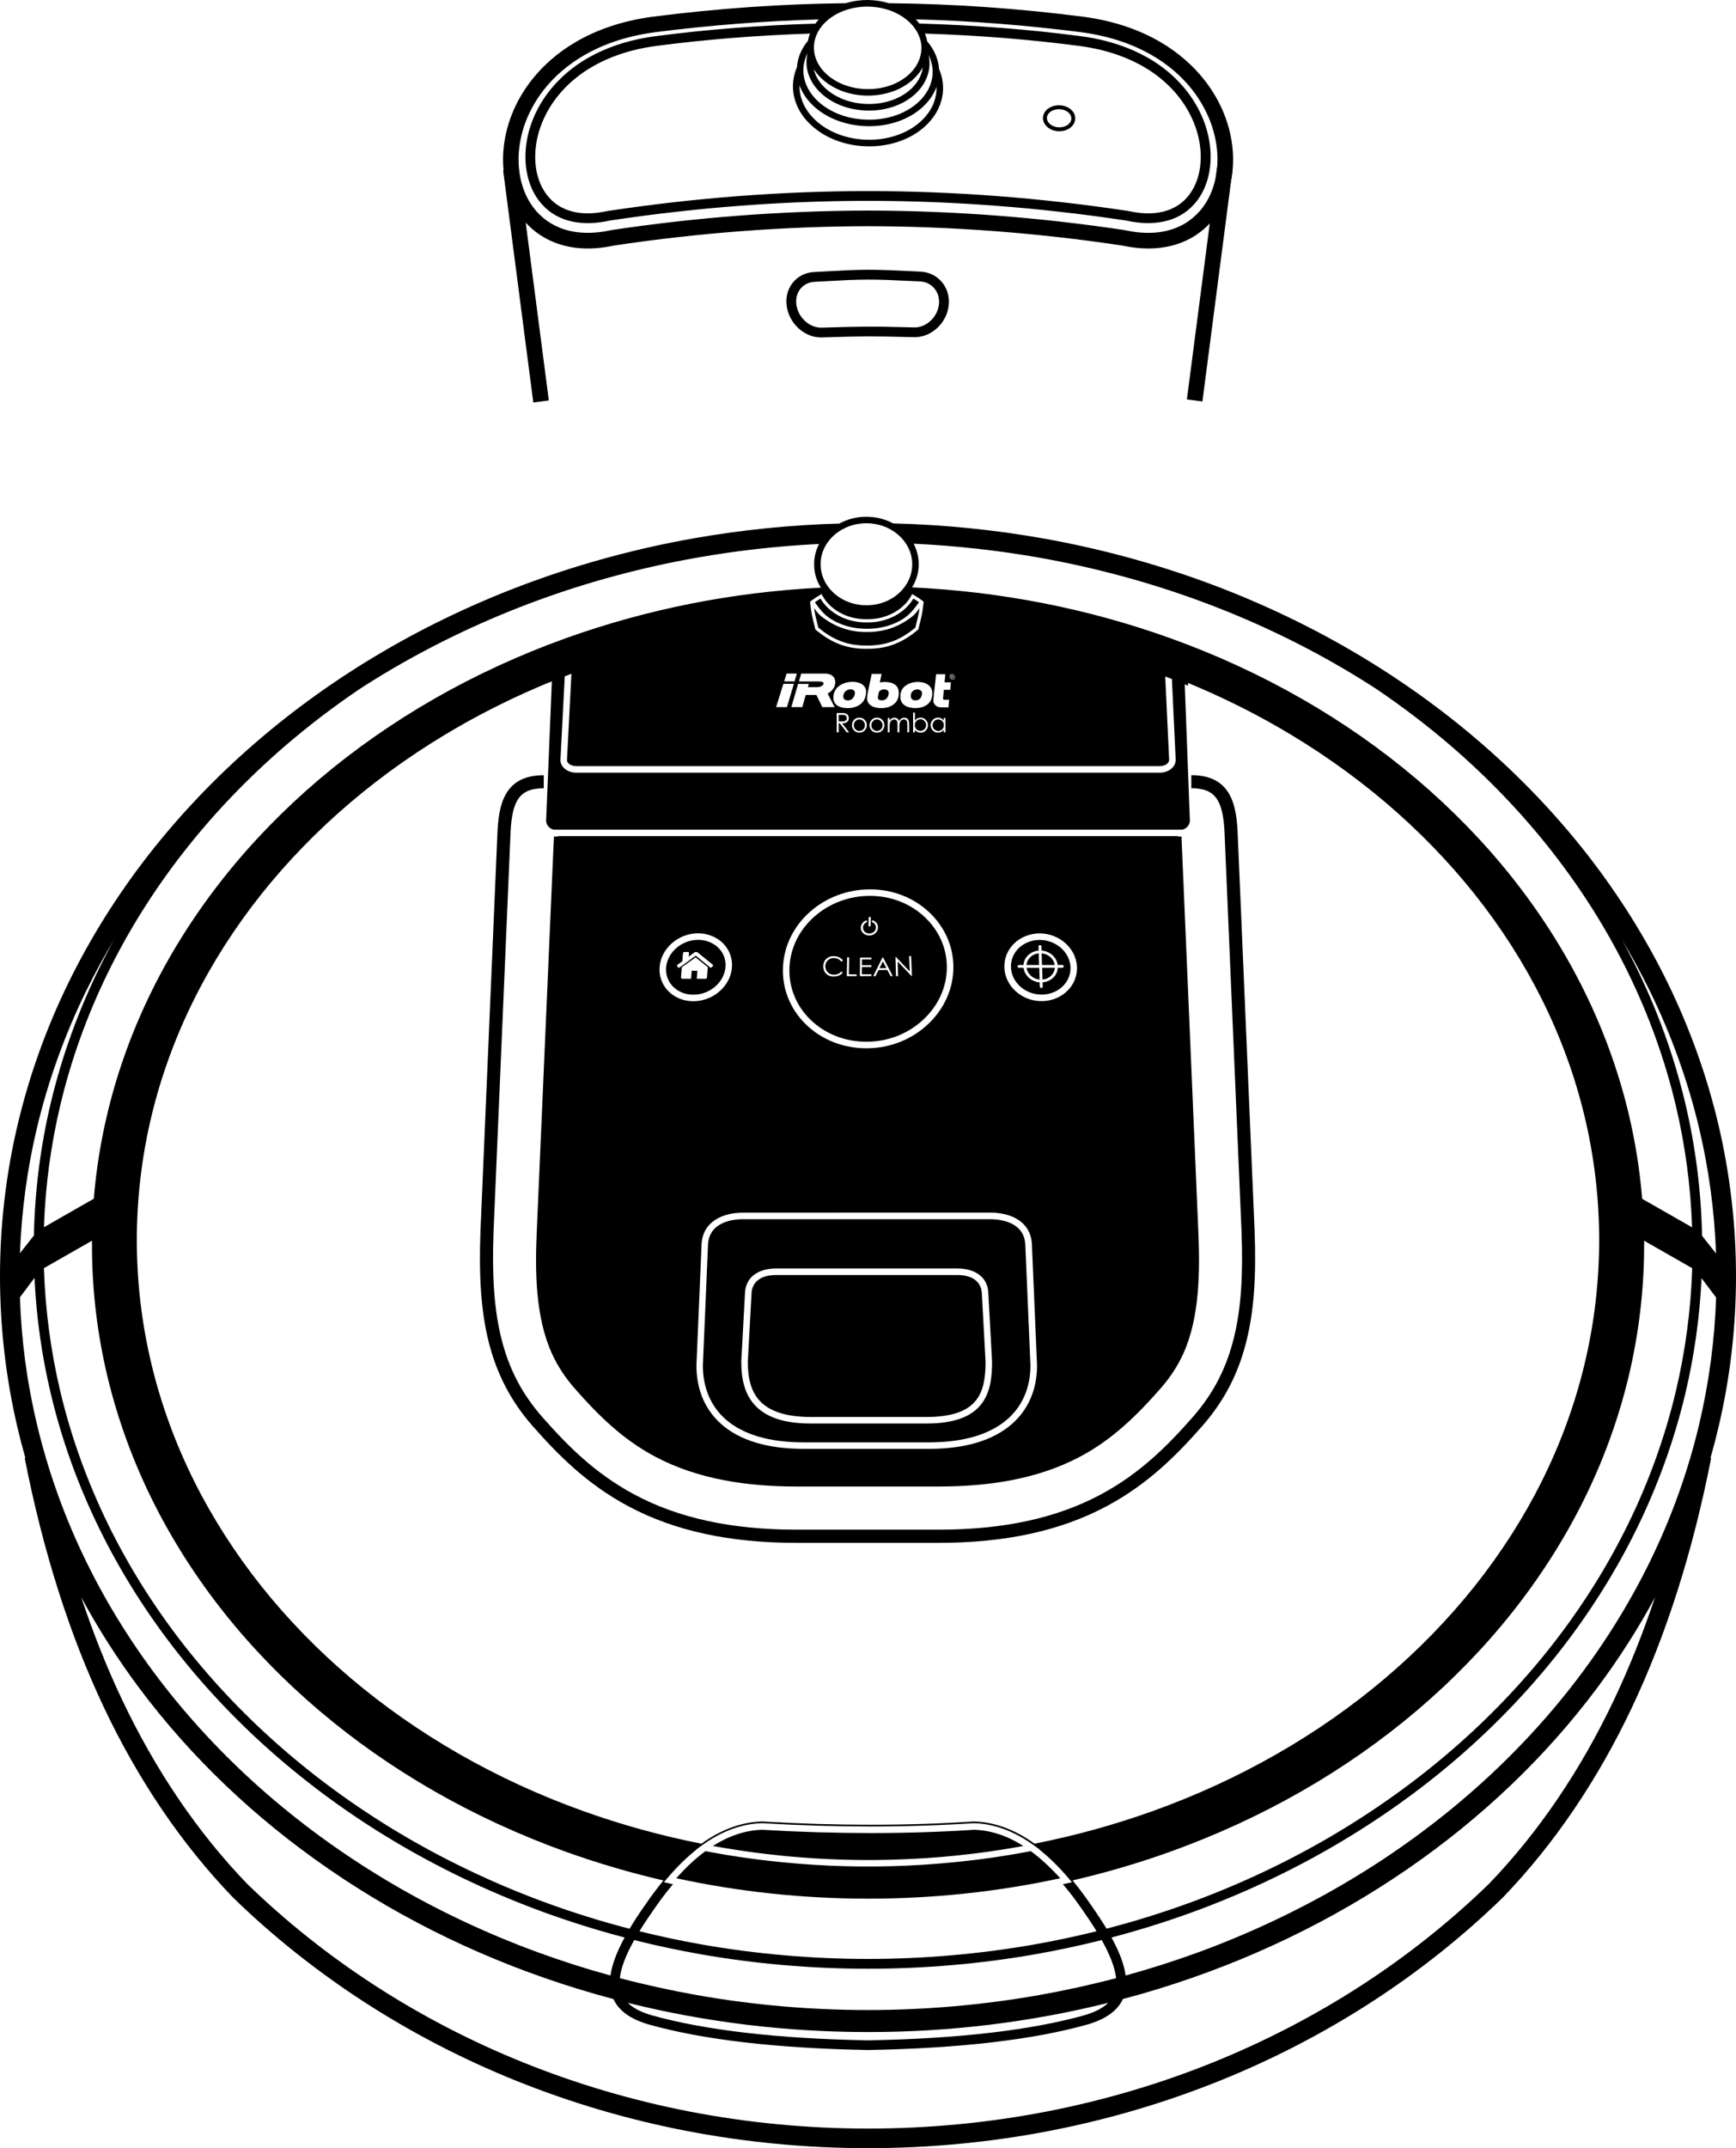 <?xml version="1.0" encoding="utf-8"?>
<!-- Generator: Adobe Illustrator 21.0.0, SVG Export Plug-In . SVG Version: 6.00 Build 0)  -->
<svg version="1.1" id="Layer_1" xmlns="http://www.w3.org/2000/svg" xmlns:xlink="http://www.w3.org/1999/xlink" x="0px" y="0px"
	 viewBox="0 0 3770.5 4662.2" style="enable-background:new 0 0 3770.5 4662.2;" xml:space="preserve">
<style type="text/css">
	.st0{fill:#00000;}
	
	.fillpulse {
		animation: fillpulse 10s infinite;
	}
	
	@keyframes fillpulse {
		0%, 20%, 60%, 100% {
			fill: rgba(0,0,0,1);
		}
		30%, 40%, 50% {
			fill: #0074CC;
		}
	}
	
	.move {
		animation: move 10s infinite;
	}
	
	@keyframes move {
	    0% {
	        transform: translate3d(0px, 0px, 0px);
	        animation-timing-function: ease-in;
	    }
	    20% {
	        transform: translate3d(0px, -300px, 0px);
	        animation-timing-function: ease-out;
	    }
		80% {
	        transform: translate3d(0px, -300px, 0px);
	        animation-timing-function: ease-out;
	    }
	    100% {
	        transform: translate3d(0px, 0px, 0px);
	    }
	}
</style>
<g id="Roomba" class="move">
	<g id="Layer_2">
		<g>
			<path class="st0" d="M2724.9,2670.4l-36.9-865.5c-1.9-42.2-9.1-69.8-23.2-89.2c-16.2-22.4-41.5-33.3-77.3-33.3v28.3
				c50.6,0,68.8,24.1,72.1,95.5l36.9,865.4c3.7,97.6-1.2,168.3-15.9,229.2c-16.3,67.8-44.9,123.3-90,174.7
				c-52.8,60.1-113.6,122.1-200.3,168.3c-96,51.2-211.2,76.1-351.9,76.1h-308.3c-140.8,0-255.9-24.9-351.9-76.1
				c-86.7-46.2-147.5-108.2-200.3-168.3c-45.1-51.3-73.7-106.8-90-174.7c-14.6-60.9-19.5-131.6-15.9-229.1l36.9-865.4
				c3.3-71.4,21.5-95.5,72.1-95.5v-28.3c-35.8,0-61.1,10.9-77.3,33.3c-14.1,19.5-21.2,47-23.2,89.3l-36.9,865.6
				c-3.8,100.3,1.4,173.4,16.6,236.9c17.2,71.5,48.6,132.6,96.2,186.8c54.6,62.1,117.5,126.2,208.2,174.6
				c100.2,53.5,219.7,79.5,365.3,79.5h308.3c145.5,0,265-26,365.3-79.5c90.7-48.4,153.7-112.5,208.2-174.6
				c47.6-54.2,79.1-115.3,96.2-186.8C2723.5,2843.8,2728.7,2770.8,2724.9,2670.4z"/>
			<path d="M2238.9,4017.6c-1.4,0.3-2.9,0.5-4.3,0.8c-1.7,0.3-3.3,0.6-5,0.9c-2,0.4-3.9,0.7-5.9,1.1c-1.7,0.3-3.3,0.6-5,0.9
				c-2,0.4-3.9,0.7-5.9,1c-1.7,0.3-3.4,0.6-5,0.9c-2,0.3-3.9,0.7-5.9,1c-1.7,0.3-3.4,0.6-5.1,0.9c-1.9,0.3-3.9,0.6-5.8,1
				c-1.7,0.3-3.4,0.6-5.1,0.8c-1.9,0.3-3.9,0.6-5.8,0.9c-1.7,0.3-3.4,0.5-5.1,0.8c-2,0.3-3.9,0.6-5.9,0.9c-1.7,0.3-3.4,0.5-5.1,0.8
				c-1.9,0.3-3.9,0.6-5.8,0.9c-1.7,0.3-3.4,0.5-5.2,0.7c-1.9,0.3-3.9,0.5-5.8,0.8c-1.7,0.2-3.5,0.5-5.2,0.7
				c-1.9,0.3-3.9,0.5-5.8,0.8c-1.7,0.2-3.5,0.5-5.2,0.7c-1.9,0.3-3.9,0.5-5.8,0.7c-1.7,0.2-3.5,0.4-5.2,0.7
				c-1.9,0.2-3.9,0.5-5.8,0.7c-1.8,0.2-3.5,0.4-5.3,0.6c-1.9,0.2-3.8,0.4-5.8,0.7c-1.8,0.2-3.5,0.4-5.3,0.6
				c-1.9,0.2-3.9,0.4-5.8,0.6c-1.8,0.2-3.5,0.4-5.3,0.6c-1.9,0.2-3.9,0.4-5.8,0.6c-1.8,0.2-3.5,0.4-5.3,0.5
				c-1.9,0.2-3.9,0.4-5.8,0.6c-1.8,0.2-3.5,0.3-5.3,0.5c-1.9,0.2-3.9,0.4-5.8,0.5c-1.8,0.2-3.5,0.3-5.3,0.5
				c-1.9,0.2-3.9,0.3-5.8,0.5c-1.8,0.2-3.5,0.3-5.3,0.5c-1.9,0.2-3.9,0.3-5.8,0.5c-1.8,0.1-3.5,0.3-5.3,0.4
				c-1.9,0.1-3.9,0.3-5.8,0.4c-1.8,0.1-3.5,0.3-5.3,0.4c-1.9,0.1-3.9,0.3-5.8,0.4c-1.8,0.1-3.5,0.2-5.3,0.4c-2,0.1-3.9,0.2-5.9,0.4
				c-1.8,0.1-3.6,0.2-5.3,0.3c-1.9,0.1-3.9,0.2-5.8,0.3c-1.8,0.1-3.6,0.2-5.3,0.3c-2,0.1-3.9,0.2-5.9,0.3c-1.8,0.1-3.5,0.2-5.3,0.3
				c-2,0.1-4,0.2-6,0.3c-1.7,0.1-3.4,0.2-5.2,0.2c-2,0.1-4,0.2-6.1,0.2c-1.7,0.1-3.4,0.1-5.2,0.2c-2.1,0.1-4.1,0.1-6.2,0.2
				c-1.7,0.1-3.3,0.1-5,0.2c-2.1,0.1-4.3,0.1-6.4,0.2c-1.6,0-3.2,0.1-4.8,0.1c-2.2,0.1-4.4,0.1-6.5,0.1c-1.6,0-3.1,0.1-4.7,0.1
				c-2.3,0-4.6,0.1-6.9,0.1c-1.4,0-2.9,0-4.3,0.1c-2.6,0-5.3,0-7.9,0.1c-1.1,0-2.2,0-3.3,0c-3.7,0-7.5,0-11.2,0s-7.5,0-11.2,0
				c-1.2,0-2.4,0-3.6,0c-2.5,0-5.1,0-7.6-0.1c-1.6,0-3.2,0-4.8-0.1c-2.1,0-4.3-0.1-6.4-0.1c-1.6,0-3.3-0.1-4.9-0.1
				c-2.1,0-4.2-0.1-6.4-0.1c-1.6,0-3.3-0.1-4.9-0.1c-2.1-0.1-4.2-0.1-6.3-0.2c-1.7,0-3.4-0.1-5-0.2c-2.1-0.1-4.1-0.1-6.2-0.2
				c-1.7-0.1-3.4-0.1-5-0.2c-2.1-0.1-4.1-0.2-6.2-0.2c-1.7-0.1-3.4-0.2-5.2-0.2c-2-0.1-4-0.2-6-0.3c-1.8-0.1-3.5-0.2-5.3-0.3
				c-2-0.1-3.9-0.2-5.9-0.3c-1.8-0.1-3.5-0.2-5.3-0.3c-2-0.1-3.9-0.2-5.9-0.3c-1.8-0.1-3.5-0.2-5.3-0.3c-2-0.1-3.9-0.2-5.9-0.4
				c-1.8-0.1-3.5-0.2-5.3-0.4c-2-0.1-3.9-0.3-5.9-0.4c-1.8-0.1-3.5-0.3-5.3-0.4c-2-0.1-3.9-0.3-5.9-0.4c-1.8-0.1-3.5-0.3-5.3-0.4
				c-2-0.2-3.9-0.3-5.9-0.5c-1.8-0.1-3.5-0.3-5.3-0.5c-1.9-0.2-3.9-0.3-5.8-0.5c-1.8-0.2-3.5-0.3-5.3-0.5c-1.9-0.2-3.9-0.4-5.8-0.5
				c-1.8-0.2-3.5-0.3-5.3-0.5c-1.9-0.2-3.9-0.4-5.8-0.6c-1.8-0.2-3.5-0.4-5.3-0.5c-1.9-0.2-3.9-0.4-5.8-0.6
				c-1.8-0.2-3.5-0.4-5.3-0.6c-1.9-0.2-3.9-0.4-5.8-0.6c-1.8-0.2-3.5-0.4-5.3-0.6c-1.9-0.2-3.9-0.4-5.8-0.7
				c-1.8-0.2-3.5-0.4-5.3-0.6c-1.9-0.2-3.9-0.5-5.8-0.7c-1.8-0.2-3.5-0.4-5.3-0.7c-1.9-0.2-3.9-0.5-5.8-0.7
				c-1.7-0.2-3.5-0.5-5.2-0.7c-1.9-0.3-3.9-0.5-5.8-0.8c-1.7-0.2-3.5-0.5-5.2-0.7c-1.9-0.3-3.9-0.5-5.8-0.8
				c-1.7-0.2-3.4-0.5-5.2-0.7c-1.9-0.3-3.9-0.6-5.8-0.9c-1.7-0.3-3.4-0.5-5.1-0.8c-2-0.3-3.9-0.6-5.9-0.9c-1.7-0.3-3.4-0.5-5.1-0.8
				c-2-0.3-3.9-0.6-5.9-0.9c-1.7-0.3-3.4-0.6-5.1-0.8c-2-0.3-3.9-0.6-5.9-1c-1.7-0.3-3.4-0.6-5.1-0.9c-1.9-0.3-3.9-0.7-5.8-1
				c-1.7-0.3-3.4-0.6-5.1-0.9c-2-0.3-3.9-0.7-5.8-1c-1.7-0.3-3.3-0.6-5-0.9c-2-0.4-3.9-0.7-5.9-1.1c-1.7-0.3-3.3-0.6-5-0.9
				c-1.4-0.3-2.8-0.5-4.3-0.8c-21.2,15.6-42.5,35.3-63.3,58.8c135.5,29.4,275.7,44.3,417,44.3c141.2,0,281.4-14.9,417-44.3
				C2281.4,4052.9,2260.1,4033.1,2238.9,4017.6z"/>
			<path d="M1555.6,4007.6c1.9,0.3,3.8,0.7,5.7,1c1.7,0.3,3.3,0.6,5,0.9c1.9,0.3,3.8,0.7,5.7,1c1.7,0.3,3.3,0.6,5,0.8
				c1.9,0.3,3.8,0.6,5.7,0.9c1.7,0.3,3.3,0.5,5,0.8c1.9,0.3,3.8,0.6,5.7,0.9c1.7,0.3,3.3,0.5,5,0.8c1.9,0.3,3.8,0.6,5.7,0.9
				c1.6,0.2,3.3,0.5,4.9,0.7c1.9,0.3,3.9,0.6,5.8,0.9c1.6,0.2,3.3,0.5,4.9,0.7c2,0.3,4,0.6,5.9,0.8c1.6,0.2,3.2,0.4,4.8,0.7
				c2,0.3,4,0.5,6.1,0.8c1.6,0.2,3.1,0.4,4.7,0.6c2.1,0.3,4.3,0.5,6.4,0.8c1.5,0.2,2.9,0.4,4.4,0.6c2.4,0.3,4.8,0.6,7.3,0.9
				c1.2,0.1,2.3,0.3,3.5,0.4c3.6,0.4,7.1,0.8,10.7,1.2c1.2,0.1,2.3,0.3,3.5,0.4c2.4,0.3,4.8,0.5,7.3,0.8c1.5,0.2,3,0.3,4.5,0.5
				c2.1,0.2,4.2,0.4,6.3,0.7c1.6,0.2,3.2,0.3,4.8,0.5c2,0.2,4,0.4,6,0.6c1.7,0.2,3.3,0.3,5,0.5c2,0.2,3.9,0.4,5.9,0.5
				c1.7,0.2,3.4,0.3,5.1,0.4c1.9,0.2,3.8,0.3,5.8,0.5c1.7,0.1,3.4,0.3,5.1,0.4c1.9,0.2,3.8,0.3,5.7,0.5c1.7,0.1,3.4,0.3,5.2,0.4
				c1.9,0.1,3.8,0.3,5.7,0.4c1.7,0.1,3.5,0.2,5.2,0.4c1.9,0.1,3.8,0.3,5.7,0.4c1.7,0.1,3.5,0.2,5.2,0.3c1.9,0.1,3.8,0.2,5.7,0.4
				c1.7,0.1,3.4,0.2,5.2,0.3c1.9,0.1,3.8,0.2,5.8,0.3c1.7,0.1,3.4,0.2,5.1,0.3c1.9,0.1,3.9,0.2,5.8,0.3c1.7,0.1,3.4,0.2,5.1,0.2
				c1.9,0.1,3.9,0.2,5.8,0.3c1.7,0.1,3.4,0.1,5.1,0.2c2,0.1,3.9,0.2,5.9,0.2c1.7,0.1,3.4,0.1,5,0.2c2,0.1,4,0.1,6,0.2
				c1.7,0.1,3.3,0.1,5,0.2c2,0.1,4,0.1,6,0.2c1.6,0,3.3,0.1,4.9,0.1c2.1,0,4.1,0.1,6.2,0.1c1.6,0,3.1,0.1,4.7,0.1
				c2.2,0,4.3,0.1,6.5,0.1c1.5,0,3,0,4.4,0.1c2.4,0,4.9,0,7.3,0.1c1.2,0,2.4,0,3.6,0c3.6,0,7.3,0,10.9,0s7.3,0,10.9,0
				c1.2,0,2.5,0,3.7,0c2.4,0,4.8,0,7.2-0.1c1.5,0,3,0,4.4-0.1c2.2,0,4.3-0.1,6.5-0.1c1.6,0,3.1-0.1,4.7-0.1c2.1,0,4.1-0.1,6.2-0.1
				c1.6,0,3.3-0.1,4.9-0.1c2-0.1,4-0.1,6-0.2c1.7,0,3.4-0.1,5-0.2c2-0.1,3.9-0.1,5.9-0.2c1.7-0.1,3.4-0.1,5.1-0.2
				c1.9-0.1,3.8-0.1,5.8-0.2c1.7-0.1,3.5-0.1,5.2-0.2c1.9-0.1,3.8-0.2,5.7-0.3c1.7-0.1,3.5-0.2,5.2-0.2c1.9-0.1,3.8-0.2,5.7-0.3
				c1.8-0.1,3.5-0.2,5.3-0.3c1.9-0.1,3.7-0.2,5.6-0.3c1.8-0.1,3.5-0.2,5.3-0.3s3.7-0.2,5.5-0.3s3.6-0.2,5.3-0.3
				c1.8-0.1,3.7-0.2,5.5-0.4c1.8-0.1,3.6-0.2,5.4-0.4c1.8-0.1,3.7-0.3,5.5-0.4c1.8-0.1,3.6-0.3,5.4-0.4c1.8-0.1,3.6-0.3,5.4-0.4
				c1.8-0.1,3.6-0.3,5.4-0.4c1.8-0.2,3.6-0.3,5.4-0.5c1.8-0.2,3.6-0.3,5.4-0.5c1.8-0.2,3.6-0.3,5.4-0.5c1.8-0.2,3.6-0.3,5.4-0.5
				c1.8-0.2,3.6-0.4,5.4-0.5c1.8-0.2,3.6-0.3,5.4-0.5c1.8-0.2,3.6-0.4,5.5-0.6c1.8-0.2,3.6-0.4,5.3-0.6c1.9-0.2,3.7-0.4,5.6-0.6
				c1.7-0.2,3.5-0.4,5.2-0.6c3.5-0.4,7-0.8,10.5-1.2c1.7-0.2,3.3-0.4,5-0.6c1.9-0.2,3.9-0.5,5.8-0.7c1.7-0.2,3.5-0.4,5.2-0.7
				c1.9-0.2,3.7-0.5,5.6-0.7c1.7-0.2,3.5-0.5,5.2-0.7c1.8-0.2,3.7-0.5,5.5-0.7c1.7-0.2,3.5-0.5,5.2-0.7c1.8-0.3,3.7-0.5,5.5-0.8
				c1.7-0.2,3.5-0.5,5.2-0.8c1.8-0.3,3.6-0.5,5.5-0.8c1.7-0.3,3.5-0.5,5.2-0.8c1.8-0.3,3.6-0.6,5.5-0.8c1.7-0.3,3.5-0.5,5.2-0.8
				c1.8-0.3,3.7-0.6,5.5-0.9c1.7-0.3,3.4-0.6,5.2-0.8c1.8-0.3,3.7-0.6,5.5-0.9c1.7-0.3,3.4-0.6,5.1-0.9c1.9-0.3,3.7-0.6,5.6-1
				c1.7-0.3,3.4-0.6,5.1-0.9c1.9-0.3,3.7-0.7,5.6-1c1.7-0.3,3.3-0.6,5-0.9c0.8-0.1,1.6-0.3,2.5-0.5c-34.9-22.2-70.6-34-106.4-35.1
				c-145.9,9.5-301.1,9.5-461.3,0c-35.8,1.2-71.6,13-106.5,35.1c0.8,0.2,1.7,0.3,2.5,0.5C1552.3,4007,1554,4007.3,1555.6,4007.6z"/>
			<path d="M1761.6,3075.3H2012c52.8,0,87.8-11.5,107.2-35.3c18.8-23,21.3-55.6,21.4-84.5l-8.2-150c-0.5-9-5.7-38.3-53.2-38.3
				h-393.6c-47.5,0-52.7,29.3-53.2,38.3l-8.2,150.1c0,38.4,8.1,65.2,25.5,84.2C1671.5,3063.6,1708.1,3075.3,1761.6,3075.3z"/>
			<path d="M1537.8,2700.8l-11.2,262.9c0,47.9,17.1,88.2,49.3,116.6c37.8,33.2,94.9,50.1,169.8,50.1h271.5
				c75.1,0,132.5-16.9,170.7-50.1c32.8-28.5,50.1-68.8,50.2-116.5l-11.2-262.9c-2.7-50.8-58.3-54.8-75.4-54.8H1613
				C1596.2,2646,1540.5,2650,1537.8,2700.8z M1685.6,2753h393.6c39.9,0,65.7,19.8,67.3,51.7l8.2,150.4v0.2
				c0,31.4-2.9,67.2-24.6,93.7c-22.2,27.2-60.9,40.5-118.2,40.5h-250.4c-57.7,0-97.7-13.2-122.3-40.2c-19.9-21.9-29.2-51.7-29.2-94
				v-0.4l8.2-150.2C1620,2772.8,1645.8,2753,1685.6,2753z"/>
			<path d="M1917.5,2086.5c-2.9,5.9-4.3,8.9-7.3,14.8c6-0.1,9-0.1,15-0.2C1922.1,2095.2,1920.5,2092.3,1917.5,2086.5z"/>
			<path d="M2229.6,2100.4c0.9,6.5,4.2,12.6,9.4,17.4c5.2,4.7,11.9,7.6,19,8.3l-0.8-25.7H2229.6z"/>
			<path d="M2256,2069c-6.9,0.7-13.4,3.6-18.2,8.2c-4.9,4.7-7.8,10.8-8.4,17.2h27.4L2256,2069z"/>
			<path d="M2281.4,2077.2c-5.2-4.6-12-7.5-19-8.2l0.8,25.4h27.7C2289.9,2088,2286.6,2081.9,2281.4,2077.2z"/>
			<path d="M2282.8,2117.7c4.9-4.7,7.8-10.9,8.3-17.4h-27.6l0.8,25.7C2271.4,2125.4,2277.8,2122.5,2282.8,2117.7z"/>
			<path d="M2262.4,2158.6L2262.4,2158.6c18.2,0,35.3-7.1,47.2-19.4c10.6-11.1,16.1-25.4,15.4-40.3c-1.4-32.5-31.4-58.9-67-58.9l0,0
				c-17.8,0-34.8,6.9-46.5,18.9c-10.5,10.8-16.1,24.8-15.8,39.6C2196.4,2131.6,2226.3,2158.6,2262.4,2158.6
				C2262.3,2158.6,2262.4,2158.6,2262.4,2158.6z M2258.4,2141.2c-0.1-3-0.2-6.1-0.3-9.2c-8.7-0.7-17.1-4.2-23.6-10.1
				c-6.4-5.8-10.5-13.5-11.4-21.6h-9.7c-1.8,0-3.3-1.3-3.3-3c0-0.7,0.3-1.4,0.8-2c0.6-0.6,1.4-0.9,2.4-0.9h9.7
				c0.5-8,4.1-15.7,10.2-21.4c6-5.7,14.1-9.2,22.7-9.9l-0.3-9c0-0.7,0.3-1.4,0.8-2c0.6-0.6,1.4-1,2.3-1c1.7,0,3.2,1.3,3.2,2.9l0.3,9
				c8.8,0.7,17.1,4.2,23.6,9.9c6.4,5.8,10.5,13.4,11.5,21.4h9.8c1.8,0,3.3,1.3,3.3,2.9c0,0.8-0.2,1.5-0.8,2.1s-1.4,1-2.3,1h-9.8
				c-0.4,8.1-3.9,15.7-10,21.6c-6.1,5.8-14.3,9.4-23,10.1l0.3,9.2c0,0.8-0.3,1.5-0.8,2.1c-0.6,0.6-1.4,0.9-2.3,0.9
				C2259.9,2144.2,2258.4,2142.9,2258.4,2141.2z"/>
			<g>
				<g>
					<path d="M1908.2,1504.5c-0.5,2.8-1.1,5.7-1.5,8.6c-0.4,3.3,0.8,5.1,3.9,6.2c1.4,0.5,4,0.7,5.2,0.7c4.3-0.1,7.9-1.6,10.6-5
						c2.2-2.8,3.3-6.1,3.7-9.6c0.5-4.5-1.7-7.7-6-8.7c-3.2-0.8-6.4-0.6-9.5,0.5C1911.1,1498.5,1908.8,1500.7,1908.2,1504.5z"/>
					<path d="M1996.4,1496.9c-2.9-0.8-5.8-0.7-8.6,0.1c-6.1,1.8-10,7.4-9.7,14c0.2,3.1,1.3,5.8,4,7.5c1.9,1.2,4,1.6,6.1,1.5
						c0.2,0,0.4,0,0.7,0c4.4-0.1,8-1.7,10.6-5.3c1.8-2.7,2.7-5.8,3-9.1C2002.9,1501.4,2000.5,1498,1996.4,1496.9z"/>
					<path d="M2069.8,1467.5c-0.1-0.6-0.6-0.9-1.2-0.9c-0.6,0-1.3,0-1.9,0c0.1,0.8,0.2,1.4,0.3,2.2c0.6,0,1.1,0,1.6,0
						c0.1,0,0.3,0,0.3,0C2069.5,1468.5,2069.9,1468.1,2069.8,1467.5z"/>
					<path d="M1990.5,1582.6c2.4,2.4,5.3,3.6,8.7,3.6c2.2,0,4.3-0.5,6.1-1.6c1.9-1.1,3.4-2.6,4.5-4.6s1.7-4.1,1.7-6.3
						c0-2.2-0.6-4.3-1.7-6.3s-2.6-3.5-4.5-4.7s-3.9-1.7-6-1.7c-2.2,0-4.2,0.6-6.2,1.7s-3.5,2.6-4.5,4.5c-1.1,1.9-1.6,4-1.6,6.3
						C1986.9,1577.2,1988.1,1580.2,1990.5,1582.6z"/>
					<path d="M1838.1,1562.4c0.8-1.2,1.1-2.5,1.1-3.9s-0.4-2.7-1.1-3.8c-0.8-1.1-1.8-2-3-2.5s-3.3-0.7-6.2-0.7h-7.4v14.2l7.2,0.1
						c2.8,0,4.9-0.3,6.2-0.8C1836.3,1564.4,1837.4,1563.6,1838.1,1562.4z"/>
					<path d="M1851.7,1496.8c-2.4-0.8-4.8-0.8-7.2-0.4c-6,0.9-13.3,6.1-12.9,16c0.1,2.7,1.4,4.9,3.7,6.3c1.8,1.1,3.7,1.4,5.8,1.4
						c0.2,0,0.4,0,0.6,0c4.2-0.1,8-1.5,10.8-4.9c2.4-2.9,3.7-6.3,4.3-10C1857.4,1501.1,1855.5,1498,1851.7,1496.8z"/>
					<path d="M1904.7,1561.4c-3.3,0-6.2,1.2-8.5,3.7c-2.4,2.4-3.6,5.4-3.6,8.9c0,2.2,0.5,4.3,1.6,6.3s2.6,3.4,4.4,4.5
						s3.9,1.6,6.1,1.6s4.2-0.5,6.1-1.6c1.8-1.1,3.3-2.5,4.4-4.5s1.6-4,1.6-6.3c0-3.5-1.2-6.4-3.6-8.9S1908,1561.4,1904.7,1561.4z"/>
					<path d="M2073.3,1469c-0.3-2.8-2.8-4.9-5.5-4.9c-2.6,0-4.6,2.3-4.2,4.9c0.3,2.7,2.8,5,5.5,5
						C2071.7,1473.9,2073.7,1471.7,2073.3,1469z M2067,1469.5c0.1,0.9,0.2,1.8,0.3,2.8c-0.3,0-0.6,0-1,0c-0.3-2.2-0.5-4.4-0.8-6.6
						c1.1,0,2.2,0,3.3,0c1,0.1,1.6,0.7,1.9,1.5c0.2,0.7-0.1,1.5-0.8,1.9l-0.1,0.1c0.5,1,1.1,1.9,1.7,3c-0.8,0.3-1.3,0-1.6-0.7
						c-0.1-0.3-0.3-0.5-0.4-0.8C2068.7,1469.3,2068.7,1469.4,2067,1469.5z"/>
					<path d="M2027.1,1580.1c1.1,2,2.6,3.5,4.5,4.7c1.9,1.1,3.9,1.7,6.1,1.7s4.2-0.6,6.2-1.7s3.5-2.6,4.5-4.5c1.1-1.9,1.6-4,1.6-6.3
						c0-3.6-1.2-6.6-3.5-9s-5.3-3.6-8.7-3.6c-2.2,0-4.3,0.5-6.1,1.6c-1.9,1.1-3.4,2.6-4.5,4.6s-1.7,4.1-1.7,6.3
						C2025.4,1576,2025.9,1578.1,2027.1,1580.1z"/>
					<path d="M1866.5,1561.4c-3.3,0-6.2,1.2-8.5,3.7s-3.6,5.4-3.6,8.9c0,2.2,0.5,4.3,1.6,6.3c1.1,1.9,2.6,3.4,4.4,4.5
						s3.9,1.6,6.1,1.6s4.2-0.5,6.1-1.6c1.8-1.1,3.3-2.5,4.4-4.5c1.1-1.9,1.6-4,1.6-6.3c0-3.5-1.2-6.4-3.6-8.9
						S1869.8,1561.4,1866.5,1561.4z"/>
					<g>
						<path d="M1202.2,1835.5l-36.5,840.1c-3.6,84.7-2.8,183,32.9,261.7c12.7,28.1,29.5,53.2,49.8,76.3
							c51.7,58.9,104.2,110.3,174,147.5c94.2,50.2,202.4,65.1,307.9,65.1h308.3c105.5,0,213.7-14.9,307.9-65.1
							c69.8-37.2,122.3-88.7,174-147.5c20.3-23.1,37.1-48.2,49.8-76.3c35.6-78.7,36-179.5,32.4-264.2l-36.6-857.9l-7.1,0.7l-0.1-1.2
							H1210.5l-0.1,1.3l-7.1-0.9L1202.2,1835.5z M2201.3,2049c14.4-14.7,35.1-23.2,56.7-23.2l0,0c43,0,79.4,32.5,81.1,72.5
							c0.8,18.8-6.1,36.9-19.4,50.7c-14.5,15.1-35.4,23.8-57.4,23.8c0,0,0,0-0.1,0c-43.7,0-80-33.2-80.8-74.1
							C2181,2080.2,2188.1,2062.5,2201.3,2049z M1700.6,2098.2c2.3-45.7,23.3-88.3,59.3-119.8c35.4-31.1,81.5-48.2,129.8-48.2
							c48,0,93.1,17.2,127,48.4c34.7,31.9,53.9,74.5,54,120c0.1,46.5-19.4,90.5-55,124.1c-35.8,33.8-83.4,52.4-133.8,52.4
							c-50.8,0-97.7-18.6-132.1-52.4C1715.8,2189.2,1698.3,2145,1700.6,2098.2z M2151.7,2631.8c41.5,0,86.9,17.9,89.5,68.3
							l11.2,263.3v0.2c0,52-19,96-55,127.3c-40.9,35.5-101.5,53.6-180,53.6h-271.5c-78.5,0-138.8-18-179.2-53.6
							c-35.4-31.2-54.1-75.2-54.1-127.3v-0.3l11.2-263.1c2.6-50.4,48-68.3,89.5-68.3L2151.7,2631.8L2151.7,2631.8z M1432.7,2098
							c1.7-19.5,11.4-37.8,27.2-51.4c15.7-13.5,35.7-21,56.3-21c21.6,0,41.9,8.5,55.7,23.2c12.8,13.7,19.1,31.5,17.9,50.3l0,0
							c-2.8,40.7-40.5,73.9-84,73.9c-21.8,0-42.2-8.6-55.9-23.6C1437.1,2135.4,1431,2117.1,1432.7,2098z"/>
						<g>
							<path d="M3770.5,2770.1c0-111.1-12.9-222.2-38.4-330.1c-24.9-105.1-61.9-208.5-110.2-307.3c-47.4-96.9-106-190.4-174.2-277.8
								c-67.5-86.5-145.1-167.9-230.5-241.8c-85.3-73.9-179.2-140.9-279-199.3c-100.7-58.9-208.4-109.5-320-150.4
								c-113.7-41.6-232.6-73.6-353.5-95c-106.3-18.8-215.3-29.7-324.8-32.4c-17.5-9.4-37.5-14.5-58.2-14.5
								c-20.9,0-41,5.1-58.6,14.8c-106.9,3-213.3,13.8-317.2,32.2c-120.9,21.4-239.8,53.4-353.5,95
								c-111.6,40.9-219.3,91.5-320,150.4c-99.8,58.4-193.7,125.4-279,199.3c-85.4,73.9-162.9,155.3-230.5,241.8
								c-68.2,87.4-126.8,180.9-174.2,277.8c-48.3,98.8-85.3,202.2-110.2,307.3C12.9,2547.9,0,2659,0,2770.1s12.9,222.2,38.4,330.1
								c5.1,21.4,10.6,42.8,16.7,64l-1.4,0.3c39.4,201.3,97.3,383.4,172.1,541.4c75.1,158.5,169.3,297.1,280,412l0.5,0.5
								c86,83.7,181.7,159.8,284.2,226.2c103.4,67,214.5,124.6,330.3,171.2c117.9,47.5,241.7,84,367.8,108.5
								c129.5,25.1,262.9,37.9,396.5,37.9s267-12.7,396.5-37.9c126.1-24.5,249.9-61,367.8-108.5c115.8-46.6,226.9-104.2,330.3-171.2
								c102.5-66.4,198.2-142.5,284.2-226.2l0.5-0.5c110.7-114.9,204.9-253.5,280-412c74.8-158,132.7-340.1,172.1-541.4l-1.4-0.3
								c6.1-21.3,11.7-42.6,16.7-64C3757.6,2992.3,3770.5,2881.2,3770.5,2770.1z M3583.7,2151.4c46.9,96,82.9,196.4,107,298.4
								c20.9,88.6,33.2,179.4,36.4,270.6l-30.3-38.3c-1.9-97.1-14.2-193.9-36.6-288.1c-23.8-100.5-59.4-199.3-105.8-293.7
								c-10.2-20.8-20.9-41.4-32.2-61.8C3544.5,2075.5,3565,2113.2,3583.7,2151.4z M2257.2,4329.9c-121.6,21.5-246.7,32.5-372,32.5
								c-125.2,0-250.4-10.9-372-32.5c-56.2-10-111.9-22.2-166.9-36.7c2.4-22.3,12.7-49.5,31.2-82.6c47.1,11.8,94.8,22,142.8,30.5
								c119.3,21,242,31.7,364.9,31.7c122.8,0,245.6-10.7,364.9-31.7c48-8.5,95.7-18.7,142.8-30.5c18.5,33.1,28.8,60.4,31.2,82.6
								C2369.1,4307.7,2313.4,4319.9,2257.2,4329.9z M2407,4346.8c-11.2,11-27.9,19.8-50.5,26.6c-116.2,32.8-274.8,51.2-471.2,54.8
								c-196.5-3.6-355-22-471.2-54.8c-22.6-6.7-39.3-15.5-50.5-26.6c168.9,42.1,343.9,63.4,521.7,63.4
								C2063.1,4410.3,2238.1,4388.9,2407,4346.8z M234,2990.2c22.2,91.8,55.2,182.1,98.3,268.4c42.3,84.7,94.6,166.4,155.5,242.8
								c60.3,75.7,129.6,146.8,205.9,211.5s160.2,123.4,249.5,174.5c90.1,51.6,186.4,95.9,286.3,131.7
								c69.2,24.8,139.8,45.5,211.5,62.1c-13,15.7-25.9,32.9-38.6,51.4c-13.5,19.1-25.1,36.8-35,53.4c-61-15.8-121-34.5-179.5-55.8
								c-106.1-38.7-208.5-86.6-304.3-142.4c-94.8-55.2-184-118.6-265-188.5c-81-69.8-154.5-146.6-218.5-228.3
								c-64.6-82.4-120.1-170.5-164.9-261.9c-45.6-93-80.7-190.3-104.2-289.2c-20.8-87.6-32.7-177.4-35.6-267.6l104.4-59.6
								c0,3.1,0,6.2,0,9.4C199.7,2799,211.2,2896,234,2990.2z M1198.6,1478.8l-12.4,301.4c-0.4,9.5,6.6,18.1,16.2,20.4h1365.7
								c9.5-2.3,16.6-10.9,16.2-20.4l-11.1-295c2.4,1,4.8,2,7.2,3l-0.2-6.1c66.9,27.6,131.7,59.3,193.4,94.6
								c84.1,48.2,163.1,103.4,235,164.3c71.8,60.9,137,127.9,193.8,199.1c57.3,71.9,106.5,148.7,146.3,228.4
								c40.5,81.1,71.6,166,92.4,252.3c21.4,88.5,32.2,179.6,32.2,270.8s-10.8,182.3-32.2,270.8c-20.8,86.3-51.9,171.2-92.4,252.3
								c-39.8,79.7-89,156.5-146.3,228.4c-56.8,71.2-122,138.2-193.8,199.1c-71.8,60.9-150.9,116.2-235,164.3
								c-84.9,48.6-175.7,90.4-269.8,124.1c-83.5,29.9-169.2,53.5-256.7,70.8c-0.3-0.2-0.6-0.4-0.9-0.6
								c-42.2-30.2-85.9-46.2-130.1-47.6h-0.5h-0.5c-145.4,9.5-300.1,9.5-459.7,0h-0.5h-0.5c-44.2,1.4-87.9,17.4-130.1,47.6
								c-0.3,0.2-0.6,0.4-0.9,0.6c-87.5-17.3-173.2-40.9-256.7-70.8c-94.1-33.7-184.9-75.5-269.8-124.1
								c-84.1-48.2-163.1-103.4-235-164.3c-71.8-60.9-137-127.9-193.8-199.1c-57.3-71.9-106.5-148.7-146.3-228.4
								c-40.5-81.1-71.6-166-92.4-252.3c-21.4-88.5-32.2-179.6-32.2-270.8s10.8-182.3,32.2-270.8c20.8-86.3,51.9-171.2,92.4-252.3
								c39.8-79.7,89-156.5,146.3-228.4c56.8-71.2,122-138.2,193.8-199.1s150.9-116.2,235-164.3c62-35.5,127.1-67.3,194.4-95.1v0.1
								C1193.8,1480.8,1196.2,1479.8,1198.6,1478.8z M1234.5,1656.4c3.7,3.9,9.9,6.3,16.3,6.3h1269c6.4,0,12.5-2.3,16.3-6.3
								c1.5-1.6,3.4-4.3,3.2-7.6l-8.5-180.7c4.8,1.9,9.6,3.7,14.5,5.6l8.2,174.4c0.3,6.5-2.2,12.9-7.1,18.1
								c-6.4,6.7-16.3,10.7-26.5,10.7h-1269c-10.3,0-20.2-4-26.6-10.7c-4.9-5.1-7.4-11.5-7-18l9.3-180.3c4.8-1.9,9.6-3.7,14.5-5.5
								l-9.6,186.5C1231.1,1652.2,1232.9,1654.8,1234.5,1656.4z M1755.6,1491.3c6.7,0,13.4,0,20.1,0c3.5,0,6.7-1,9.7-2.9
								c1.9-1.2,3.2-2.8,3.3-5.1c0-1-0.3-1.7-1-2.3c-1.5-1.2-3.2-1.6-5-1.8c-1-0.1-2-0.2-3.1-0.2c-14.3,0-28.8-0.1-43.2-0.1
								c-0.3,0-0.7,0-1.1,0c0.5-1.8,1-3.6,1.5-5.4c1.1-3.7,2.2-7.4,3.3-11.1c0.1-0.2,0-0.4,0-0.5c18.3,0,36.6,0.1,54.9,0.1
								c1.1,0.2,2.2,0.4,3.3,0.6c4,0.8,7.7,2.2,10.6,5c3.1,2.9,4.7,6.5,5.1,10.6c0.4,4.2-0.2,8.1-1.7,11.7s-3.8,6.9-7,9.9
								c-2.2,2.1-5,3.8-7.6,5.7c2.4,4.6,4.9,9.5,7.4,14.3c2.5,4.9,5.1,9.8,7.7,14.9c-0.4,0-0.6,0-0.8,0c-8.4,0-16.8,0-25.2,0
								c-0.5,0-0.8-0.1-1.1-0.6c-2-4.2-4.1-8.4-6.1-12.6c-2-4.1-4-8.3-6-12.4c-0.3-0.6-0.6-0.8-1.2-0.8c-7,0-14.1,0-21.2,0
								c-0.4,0-0.8,0-1.2,0c-1.3,4.4-2.5,8.7-3.7,13.1s-2.4,8.8-3.7,13.3c-7.9,0-15.9,0-23.9,0c0.7-2.5,1.5-5,2.2-7.5
								c1.4-4.8,2.8-9.6,4.2-14.4c1.4-4.7,2.8-9.5,4.2-14.2c1.4-4.6,2.7-9.3,4-13.8c0.1-0.4,0.2-0.5,0.7-0.5c7.5,0,14.9,0,22.4,0.1
								c0.1,0,0.2,0,0.3,0.1c-0.7,2.3-1.4,4.6-2.1,6.9C1755.2,1491.3,1755.4,1491.3,1755.6,1491.3z M1759.8,1305.6l0.6-0.5
								c0.3-0.4,0.8-0.8,1.4-1l4.6-3.3c5.3-3.8,5.4-3.9,10.3-6.9c1.2-0.7,2.6-1.6,4.5-2.7l3.2-1.9l1.8,3.3
								c13,23.9,38.7,42.1,68.9,48.6c9,1.9,18.3,2.8,27.6,2.7h0.1h0.1c9.3,0.1,18.6-0.8,27.6-2.7c30.1-6.5,55.9-24.6,68.9-48.6
								l1.8-3.3l3.2,1.9c1.9,1.1,3.3,2,4.5,2.7c4.9,3,5,3,10.3,6.9l4.6,3.3c0.6,0.3,1.1,0.6,1.4,1l0.6,0.4l-0.2,0.3
								c0.6,1.2,0.3,2.7,0.2,3.7c-0.1,0.6-0.2,1.3-0.3,2.1c-2,18.7-5,30.3-7.8,41.6c-1,4-2,7.7-2.9,11.7l-0.3,1.2l-0.9,0.8
								c-34.7,28.9-67.2,41.2-108.9,41.2c-0.7,0-1.3,0-2,0c-0.6,0-1.2,0-1.9,0c-41.6,0-74.2-12.3-108.9-41.2l-0.9-0.8l-0.3-1.2
								c-0.9-4-1.8-7.7-2.9-11.7c-2.9-11.3-5.8-22.9-7.8-41.6c-0.1-0.8-0.2-1.5-0.3-2.1c-0.1-1-0.4-2.4,0.2-3.7L1759.8,1305.6z
								 M2065.3,1480.9c-0.4,5.4-0.9,10.8-1.4,16.2c-4.7,0-9.3,0-13.9,0c-0.2,1.4-0.3,2.8-0.4,4.2c-0.5,4.9-0.9,9.8-1.4,14.7
								c-0.1,1.1,0.2,1.8,1.3,2.2s2.2,0.6,3.4,0.6c2.6,0.1,5.1,0,7.7,0c0.2,0,0.5,0,0.9,0c-0.5,5.4-1,10.8-1.4,16.3
								c-0.2,0-0.3,0-0.4,0c-5.7,0-11.5,0-17.2,0c-5.1-0.1-9.2-2.2-12.6-6.5c-2.1-2.7-2.8-5.7-2.6-8.8c0.3-4.4,0.7-8.8,1.1-13.2
								c0.4-4.1,0.9-8.1,1.3-12.1s0.9-8,1.4-12c0.3-3.2,0.7-6.4,1-9.5c0.3-3.2,0.6-6.3,1-9.4c0-0.1,0.1-0.2,0-0.3
								c6.7,0,13.4,0,20.1,0.1c-0.5,5.8-1.1,11.6-1.7,17.5C2056.1,1480.9,2060.7,1480.9,2065.3,1480.9z M2062.7,1468.8
								c-0.2-3,1.6-5.2,4.4-5.5c2.8-0.3,5.6,1.6,6.7,4.5c0,0.1,0.1,0.2,0.1,0.2c0.1,0.7,0.2,1.4,0.3,2.1c-0.3,1.5-0.8,2.8-2.1,3.7
								c-1.8,1.3-3.8,1.4-5.9,0.3C2064.2,1472.9,2062.9,1471.2,2062.7,1468.8z M2037.3,1557.5c2.5,0,4.8,0.5,6.9,1.6
								s3.9,2.7,5.4,4.9v-5.7h3.9v31h-3.9v-5.3c-1.7,2-3.5,3.6-5.6,4.6s-4.4,1.5-6.8,1.5c-4.4,0-8.1-1.6-11.2-4.8
								c-3.1-3.2-4.7-7-4.7-11.6c0-4.5,1.6-8.3,4.7-11.4C2029.2,1559.1,2032.9,1557.5,2037.3,1557.5z M2022.2,1518.8
								c-2.5,5.8-6.8,9.9-12.2,12.9c-5.3,3-11.3,4.4-17.5,4.9c-0.4,0-0.8,0.1-1.2,0.1c-2.2,0-4.4,0-6.7,0c-1.4-0.1-2.8-0.3-4.3-0.5
								c-4.9-0.6-9.6-1.9-14-4.5c-6.3-3.9-10-9.5-10.7-16.8c-0.7-6.6,0.3-12.9,3.6-18.4c2.6-4.4,6.2-7.6,10.5-10.2
								c6.1-3.6,12.6-5.6,19.7-6.1c5.6-0.4,11.2-0.1,16.8,1.5c4.1,1.1,7.9,3,11.2,5.8c4.2,3.6,6.7,8.1,7.2,13.5
								C2025.2,1507.2,2024.6,1513.2,2022.2,1518.8z M1992.8,1559c2.1-1,4.3-1.5,6.8-1.5c4.4,0,8.1,1.6,11.2,4.8
								c3.1,3.2,4.7,7,4.7,11.6c0,4.5-1.6,8.3-4.7,11.5s-6.9,4.8-11.3,4.8c-2.5,0-4.8-0.5-6.9-1.6c-2-1.1-3.9-2.7-5.4-4.9v5.7h-4
								v-42.9h4v17.3C1988.9,1561.6,1990.7,1560,1992.8,1559z M1969.8,1565.5c-0.5-1.2-1.3-2.2-2.4-3s-2.5-1.1-4.1-1.1
								c-1.9,0-3.7,0.6-5.3,1.7c-1.6,1.1-2.8,2.7-3.5,4.6s-1.1,5.1-1.1,9.5v12.1h-4v-15.9c0-3.7-0.2-6.3-0.7-7.6s-1.3-2.4-2.4-3.2
								c-1.1-0.8-2.5-1.2-4.1-1.2c-1.8,0-3.6,0.6-5.2,1.7s-2.8,2.6-3.6,4.5c-0.8,1.9-1.2,4.8-1.2,8.6v13.1h-4v-31h4v5.4
								c1.4-2,2.8-3.4,4.3-4.3c2-1.2,4.1-1.8,6.4-1.8c1.5,0,2.9,0.3,4.3,0.9c1.3,0.6,2.5,1.4,3.3,2.3c0.9,1,1.6,2.4,2.2,4.2
								c1.3-2.4,3-4.3,5-5.5c2-1.3,4.1-1.9,6.4-1.9c2.1,0,4,0.5,5.7,1.6s2.9,2.6,3.7,4.5s1.2,4.8,1.2,8.7v16.9h-4.1v-16.9
								C1970.5,1569,1970.2,1566.7,1969.8,1565.5z M1917.8,1536.8c-2.5,0-4.9,0-7.3,0c-1.3-0.1-2.7-0.3-4-0.5
								c-5.4-0.7-10.5-2.1-15.1-5.3c-6-4.2-8.7-10.1-8.1-17.5c0.3-3.5,0.8-7,1.5-10.4c0.6-3.4,1.3-6.8,2.1-10.2
								c1.1-5.1,2.1-10.2,3.2-15.2s2.1-10,3.1-14.9c0-0.1,0-0.2,0-0.3c7.3,0,14.5,0,21.6,0c-0.7,3.5-1.5,7-2.2,10.5
								c-0.6,2.5-1.1,5-1.6,7.6c0,0.1-0.1,0.3-0.1,0.5c1.6-0.3,3.2-0.5,4.8-0.7c8-0.8,15.9-0.4,23.5,2.9c3.1,1.4,6,3.2,8.2,5.8
								c2.3,2.8,3.6,6.1,4.2,9.6c1,6,0.6,11.8-1.4,17.5c-2.4,6.5-6.8,11.3-12.6,14.8c-5,2.9-10.4,4.6-16.1,5.3
								C1920.4,1536.5,1919.1,1536.6,1917.8,1536.8z M1920.9,1573.9c0,4.3-1.5,8.1-4.5,11.3c-3,3.2-6.9,4.9-11.6,4.9
								c-4.8,0-8.6-1.6-11.7-4.9c-3-3.2-4.5-7-4.5-11.3s1.4-8,4.3-11.2c3.1-3.5,7.1-5.2,11.9-5.2s8.7,1.7,11.9,5.2
								C1919.4,1565.8,1920.9,1569.5,1920.9,1573.9z M1844.2,1589.3h-5.2l-15.1-19.5h-2.4v19.5h-4.2v-41.9h8.3
								c4.7,0,7.8,0.2,9.5,0.6c2.5,0.6,4.5,1.8,6.1,3.7c1.6,1.9,2.3,4.2,2.3,6.9c0,2.3-0.5,4.3-1.6,6s-2.6,3-4.6,3.9
								s-4.7,1.3-8.3,1.4L1844.2,1589.3z M1837.7,1536.7c-1.9-0.2-3.8-0.4-5.6-0.6c-5.1-0.8-10-2.3-14.2-5.4
								c-5.1-3.9-7.7-9.1-7.9-15.7c-0.2-5.3,0.8-10.4,3.2-15.2c2.5-5.2,6.3-9.2,11.1-12.3c6.2-4,12.9-6.4,20.1-7.3
								c6.7-0.8,13.3-0.6,19.8,1.2c4.9,1.4,9.4,3.8,12.7,7.8c2.7,3.2,4.1,6.9,4.2,11.1c0.1,3.4-0.2,6.8-1,10.1
								c-0.7,3.3-2,6.5-3.7,9.5c-2.9,5.1-7.2,8.7-12.2,11.5c-5.3,2.9-11,4.5-17,5.1c-0.9,0.1-1.7,0.2-2.6,0.3
								C1842.2,1536.7,1839.9,1536.7,1837.7,1536.7z M1854.6,1562.7c3.1-3.5,7.1-5.2,11.9-5.2s8.7,1.7,11.9,5.2
								c2.9,3.2,4.3,6.9,4.3,11.2s-1.5,8.1-4.5,11.3c-3,3.2-6.9,4.9-11.6,4.9c-4.8,0-8.6-1.6-11.7-4.9c-3-3.2-4.5-7-4.5-11.3
								C1850.4,1569.6,1851.8,1565.8,1854.6,1562.7z M1729,1467.7c-1.1,3.7-2.2,7.4-3.3,11.2c-7.5,0-15,0-22.5-0.1
								c1.7-5.7,3.5-11.4,5.3-17c7.4,0,14.8,0,22.2,0.1C1730.1,1463.8,1729.6,1465.8,1729,1467.7z M1724,1484.2c0.1,0,0.1,0,0.2,0.1
								c-0.4,1.3-0.7,2.6-1.1,3.8c-1.7,5.9-3.5,11.8-5.3,17.7c-1.8,6-3.6,12-5.4,18.1c-1,3.3-2,6.7-3,10c-0.2,0.7-0.4,0.8-1,0.8
								c-5.2,0-10.4,0-15.6,0c-2.4,0-4.7,0-7.1,0c0-0.1,0-0.3,0-0.4c0.6-2,1.3-3.9,1.9-5.9c1.1-3.5,2.2-7,3.3-10.5
								c1.1-3.4,2.1-6.9,3.3-10.3c1.2-3.9,2.3-7.7,3.5-11.5s2.4-7.6,3.6-11.3c0.1-0.4,0.2-0.6,0.6-0.6
								C1709.5,1484.2,1716.8,1484.2,1724,1484.2z M2350.7,4144.6l0.1,0.1c11.7,16.6,22,32.1,30.9,46.7
								c-44.7,11.1-89.8,20.7-135.2,28.7c-118.1,20.8-239.6,31.4-361.2,31.4s-243.1-10.6-361.2-31.4c-45.4-8-90.6-17.6-135.3-28.7
								c8.9-14.5,19.2-30,30.9-46.7l0.1-0.1c13.8-20.2,27.8-38.6,41.9-55.2c-2.7-0.6-5.4-1.2-8.2-1.8l-11.5-2.6l7.6-8.9
								c20.7-24.4,42-45.2,63.3-62.1l-0.5-0.1l13.3-9.6l2.5-1.8l0,0c41-28.9,83.4-44.2,126.2-45.6h0.3h0.3
								c159.8,9.5,314.6,9.5,460.2,0h0.3h0.3c42.8,1.3,85.2,16.7,126.2,45.6l0,0l2.5,1.8l13.3,9.6l-0.5,0.1
								c21.3,16.9,42.6,37.8,63.3,62.1l7.6,8.9l-11.5,2.6c-2.7,0.6-5.4,1.2-8.2,1.8C2322.9,4106.1,2336.9,4124.5,2350.7,4144.6z
								 M2368.2,4132.5c-12.7-18.5-25.6-35.7-38.6-51.4c71.8-16.6,142.4-37.3,211.6-62.1c99.9-35.8,196.2-80.1,286.3-131.7
								c89.3-51.1,173.2-109.8,249.5-174.5s145.6-135.8,205.9-211.5c60.9-76.4,113.2-158.1,155.5-242.8
								c43.1-86.3,76.1-176.6,98.3-268.4c22.7-94.2,34.3-191.2,34.3-288.2c0-3,0-6.1,0-9.1l104.4,59.6
								c-2.9,90.1-14.8,179.8-35.6,267.3c-23.5,98.9-58.5,196.2-104.2,289.2c-44.8,91.3-100.3,179.5-164.9,261.9
								c-64,81.7-137.5,158.5-218.5,228.3s-170.2,133.2-265,188.5c-95.8,55.8-198.1,103.7-304.3,142.4
								c-58.5,21.3-118.5,40-179.5,55.8C2393.3,4169.4,2381.7,4151.6,2368.2,4132.5z M2257.2,1210.3c118.5,21,235,52.3,346.3,93
								c109.3,40,214.6,89.5,313.2,147.2c24.8,14.5,49.3,29.6,73.3,45.2c56.8,38.4,111,79.8,162,123.7
								c81,69.8,154.5,146.6,218.5,228.3c64.6,82.4,120.1,170.5,164.9,261.9c45.6,93,80.7,190.3,104.2,289.2
								c20.6,86.7,32.5,175.7,35.5,264.9l-108.4-61.9c-5.2-63.4-15.3-126.3-30.2-188.1c-22.2-91.8-55.2-182.1-98.3-268.4
								c-42.3-84.7-94.6-166.4-155.5-242.8c-60.3-75.7-129.6-146.8-205.9-211.5c-76.3-64.7-160.2-123.4-249.5-174.5
								c-90.1-51.6-186.4-95.9-286.3-131.7c-178.4-64-366.4-100.8-560-110c10.2-16.5,15.2-35.2,14.3-54.6
								c-0.7-14.2-4.5-27.8-11-40.2C2076.3,1184.4,2167.7,1194.5,2257.2,1210.3z M1782.4,1221c1-23.2,11.9-44.8,30.7-60.8
								c18.6-15.8,42.9-24.6,68.6-24.6c25.6,0,50,8.7,68.6,24.6c18.9,16,29.8,37.6,30.9,60.8c1.1,24-8.4,46.8-26.7,64.4
								c-19,18.2-44.7,28.2-72.5,28.2c-27.9,0-53.7-10-72.7-28.1C1790.9,1267.9,1781.4,1245.1,1782.4,1221z M400,1847.8
								c64-81.7,137.5-158.5,218.5-228.3c51-43.9,105.2-85.3,162-123.7c24-15.6,48.5-30.7,73.3-45.2
								c98.6-57.6,203.9-107.1,313.2-147.2c111.3-40.8,227.8-72.1,346.3-93c87.2-15.4,176.1-25.4,265.7-29.8
								c-6.4,12.3-10.1,25.9-10.7,39.9c-0.9,19.5,4.2,38.4,14.5,54.9c-191.3,9.7-377,46.4-553.5,109.6
								c-99.9,35.8-196.2,80.1-286.3,131.7c-89.2,51.1-173.1,109.8-249.4,174.4c-76.3,64.7-145.6,135.8-205.9,211.5
								c-60.9,76.4-113.2,158.1-155.5,242.8c-43.1,86.3-76.1,176.6-98.3,268.4c-14.9,61.7-25,124.5-30.2,187.8l-108.3,61.9
								c3-89.2,14.9-178,35.5-264.7c23.5-98.9,58.5-196.2,104.2-289.2C279.9,2018.3,335.4,1930.2,400,1847.8z M79.8,2449.8
								c24.1-102.1,60.1-202.5,107-298.4c18.7-38.2,39.2-75.9,61.4-112.9c-11.3,20.4-22,41-32.2,61.8
								c-46.3,94.4-81.9,193.2-105.8,293.7c-22.3,94.1-34.6,190.7-36.6,287.5l-30.2,38.3C46.7,2628.8,58.9,2538.2,79.8,2449.8z
								 M43.3,2815.5l31.6-42c4,84.7,15.8,168.9,35.4,251.2c23.8,100.5,59.4,199.3,105.8,293.7c45.5,92.7,101.7,182,167.3,265.6
								c64.9,82.8,139.3,160.6,221.4,231.3C686.8,3886,777,3950.2,873,4006c96.8,56.4,200.4,104.8,307.7,144
								c57.4,20.9,116.2,39.3,175.9,55c-17.4,32-27.5,59.2-30.7,82.5c-53.8-14.8-106.8-31.7-158.6-50.7
								c-109.3-40-214.6-89.5-313.2-147.2c-97.6-57.1-189.3-122.6-272.7-194.7c-83.3-72.1-158.9-151.4-224.8-235.8
								c-66.4-85.1-123.4-176-169.5-270.3c-46.9-96-82.9-196.4-107-298.4C58.5,3000.4,46.3,2908.2,43.3,2815.5z M3506.2,3687.7
								c-73,154.2-164.5,288.9-271.9,400.5c-84,81.6-177.3,155.9-277.4,220.7c-101.1,65.5-209.8,121.8-323.1,167.5
								c-115.4,46.5-236.5,82.2-360,106.2c-126.8,24.6-257.5,37.1-388.4,37.1s-261.6-12.5-388.4-37.1
								c-123.5-24-244.6-59.7-360-106.2c-113.3-45.6-222-102-323.1-167.5c-100.1-64.9-193.5-139.1-277.4-220.7
								c-107.4-111.5-198.9-246.3-271.9-400.5c-32.7-69.1-62.1-142.9-88.1-221.1c36.4,67.5,78.2,133,125.2,196
								c112.1,150.2,250.9,282.7,412.7,394c163.1,112.3,344.9,199.7,540.4,259.8c25.7,7.9,51.5,15.3,77.6,22.2
								c11.6,25.3,36.5,43.3,76,55h0.1c118,33.3,278.5,52,476.9,55.6h0.2h0.2c198.4-3.6,358.9-22.3,476.9-55.6h0.1
								c39.4-11.7,64.4-29.8,76-55c26-6.9,51.9-14.3,77.6-22.2c195.4-60.1,377.2-147.6,540.4-259.8
								c161.8-111.3,300.6-243.9,412.7-394c47.1-63.1,88.9-128.5,125.2-196C3568.3,3544.8,3538.9,3618.7,3506.2,3687.7z
								 M3690.7,3090.4c-24.1,102.1-60.1,202.5-107,298.4c-46.1,94.3-103.1,185.2-169.5,270.3c-65.8,84.4-141.5,163.7-224.8,235.8
								c-83.4,72.2-175.1,137.7-272.7,194.7c-98.6,57.6-203.9,107.1-313.2,147.2c-51.9,19-104.9,35.9-158.7,50.7
								c-3.1-23.4-13.2-50.5-30.7-82.5c59.7-15.7,118.5-34.1,175.9-55c107.3-39.1,210.8-87.6,307.7-144
								c95.9-55.9,186.2-120,268.2-190.7s156.5-148.5,221.4-231.3c65.5-83.6,121.8-173,167.3-265.6
								c46.3-94.4,81.9-193.2,105.8-293.7c19.5-82.1,31.3-166.1,35.3-250.6l31.6,42C3724.2,2908.6,3711.9,3000.6,3690.7,3090.4z"/>
							<path d="M1804.1,1343.1c22.3,14.1,48.9,21.5,76.8,21.5c0.6,0,1.3,0,1.9,0c0.7,0,1.4,0,2,0c27.9,0,54.5-7.4,76.8-21.5
								c14.7-9.3,24.4-22.2,34.3-35.9l-0.9-0.7c-5.1-3.7-5.1-3.7-9.8-6.5c-0.4-0.3-0.9-0.5-1.4-0.9c-14.6,24.4-40.5,42.2-71.8,48.9
								c-9.5,2-19.3,3-29.1,2.8c-9.8,0.1-19.7-0.8-29.1-2.8c-31.2-6.7-57.2-24.4-71.8-48.9c-0.5,0.3-1,0.6-1.4,0.9
								c-4.7,2.8-4.7,2.8-9.8,6.5l-0.9,0.7C1779.7,1321,1789.4,1333.9,1804.1,1343.1z"/>
							<path d="M1777.4,1362.2c32.9,27.2,63.9,38.8,103.4,38.8c0.6,0,1.3,0,1.9,0c0.7,0,1.4,0,2,0c39.5,0,70.5-11.6,103.4-38.8
								c0.8-3.6,1.7-7.1,2.6-10.7c2.3-9.1,4.7-18.4,6.5-31.5c-9,12.5-12.6,16.9-32,29.1l0,0c-14.7,9.2-31,15.8-48.4,19.3
								c-10.4,2.2-21.2,3.3-32.2,3.3c-0.7,0-1.3,0-2,0c-0.6,0-1.2,0-1.9,0c-3.7,0-7.3-0.1-10.9-0.4c-3.6-0.2-7.2-0.6-10.7-1.1
								c-5.3-0.7-10.6-1.7-15.7-3c-15.4-3.8-30-9.9-43.2-18.2l0,0c-19.4-12.2-23-16.6-32-29.1c1.9,13.1,4.2,22.4,6.5,31.5
								C1775.7,1355.1,1776.6,1358.6,1777.4,1362.2z"/>
						</g>
					</g>
				</g>
			</g>
			<path d="M2007,1989c-31.4-28.8-73.1-44.7-117.5-44.7c-44.8,0-87.6,15.9-120.4,44.7c-33,29-52.4,68-54.4,109.9
				c-2.1,42.6,13.9,83,45,113.6c31.8,31.2,75.1,48.4,122.2,48.4c46.9,0,90.9-17.3,124.1-48.6c32.7-30.8,50.7-71.2,50.5-113.7
				C2056.4,2057.1,2038.8,2018.2,2007,1989z M1886.7,1992c0-1.2,1.1-2.1,2.5-2.1c1.1,0,2.2,0.9,2.1,2.1c-0.1,5.6-0.3,11.1-0.4,16.7
				c0,1.2-1.1,2.1-2.2,2.1c-1.4,0-2.4-0.9-2.4-2.1C1886.4,2003.1,1886.5,1997.5,1886.7,1992z M1872.7,2004.2
				c1.8-2.6,4.4-4.8,7.5-6.3c1.2-0.5,2.5-0.1,3,0.9c0.6,1,0.1,2.2-1,2.8c-2.3,1.1-4.3,2.7-5.7,4.8c-1.4,1.9-2.1,4.2-2.2,6.7
				c-0.1,3.6,1.4,6.8,3.9,9.2c2.5,2.3,6,3.8,10,3.8c3.8,0,7.3-1.5,10-3.8c2.6-2.3,4.3-5.6,4.3-9.2c0.1-2.5-0.7-4.9-2-6.9
				c-1.4-2.1-3.4-3.7-5.9-4.8c-1.1-0.5-1.5-1.7-1-2.7c0.6-1.1,1.9-1.5,3-1c3.2,1.4,5.9,3.6,7.8,6.3c1.7,2.6,2.6,5.8,2.5,9.1
				c-0.1,4.8-2.1,9-5.6,12.2c-3.4,3.1-8.2,5-13.2,5c-5.3,0-10-1.9-13.3-5c-3.4-3.1-5.4-7.4-5.2-12.2
				C1869.8,2009.9,1870.9,2006.8,1872.7,2004.2z M1797.8,2110.1c3.5,3.6,8.1,5.3,13.7,5.3c6.2,0,11.4-2.2,15.6-6.7
				c1.4,1,2,1.5,3.4,2.5c-2.3,2.6-5,4.6-8.4,6c-3.3,1.4-7,2.2-11.1,2.2c-7.7,0-13.7-2.5-18-7.6c-3.6-4.3-5.2-9.5-5-15.6
				c0.3-6.4,2.7-11.7,7.3-15.7c4.6-4,10.2-5.8,16.9-5.4c4,0.2,7.7,1.2,10.9,2.9c3.2,1.7,5.8,3.9,7.9,6.8c-1.4,1-2.1,1.4-3.5,2.4
				c-1.8-2.4-4.1-4.3-6.7-5.6s-5.5-2.1-8.7-2.3c-3.5-0.2-6.7,0.4-9.7,1.9s-5.4,3.6-7.1,6.3s-2.7,5.8-2.8,9.3
				C1792.6,2102.1,1794.2,2106.6,1797.8,2110.1z M1839.2,2118.5c0.3-13.6,0.5-27.3,0.8-40.9c1.7,0.1,2.6,0.1,4.3,0.1
				c-0.2,12.3-0.4,24.6-0.7,36.9c6.8,0,10.2,0,16.9,0.1c0.1,1.4,0.1,2.2,0.1,3.8C1852.1,2118.5,1847.8,2118.5,1839.2,2118.5z
				 M1892.7,2082.2c-8.2,0.1-12.3,0-20.5,0c0,5,0,7.6-0.1,12.6c8.2,0,12.3,0,20.5,0c0,1.6,0,2.4,0,3.9c-8.2,0-12.3,0-20.5,0
				c0,6.3-0.1,9.5-0.1,15.8c8.3,0,12.4,0,20.6,0c0,1.6,0,2.4,0,3.9c-9.9,0.1-15,0.1-25,0.1c0.1-13.4,0.2-26.9,0.3-40.3
				c9.9,0.1,14.9,0.1,24.8,0.1C1892.7,2079.9,1892.7,2080.7,1892.7,2082.2z M1934.3,2118.5c-2.9-5.4-4.3-8.1-7.2-13.4
				c-7.6,0.1-11.3,0.1-18.9,0.2c-2.7,5.3-4,8-6.7,13.3c-2,0-2.9,0-4.9,0c6.9-13.6,13.6-27.1,20.2-40.7c0.4,0,0.6,0,1.1,0
				c7,13.5,14.1,27.1,21.2,40.6C1937.2,2118.5,1936.2,2118.5,1934.3,2118.5z M1979.7,2118.4c-9.9-10.6-19.9-21.2-30-31.6
				c0.3,10.6,0.6,21.1,0.9,31.7c-1.8,0-2.7,0-4.6,0c-0.4-13.9-0.7-27.7-1.1-41.6c0.3-0.1,0.5-0.1,0.9-0.1
				c10.1,10.4,20.1,20.9,30.1,31.5c-0.4-11.1-0.9-22.1-1.3-33.2c1.7-0.1,2.6-0.2,4.3-0.3c0.6,14.5,1.2,29.1,1.8,43.6
				C1980.3,2118.4,1980.1,2118.4,1979.7,2118.4z"/>
		</g>
		<g id="buttom">
			<path id="button" class="fillpulse" d="M1516.2,2039.8c-35.4,0-66.5,26.7-69.4,59.4c-1.4,15.1,3.5,29.6,13.6,40.6c11.2,12.2,27.3,19,45.5,19
				c36.3,0,67.6-27.2,69.9-60.7c1-14.8-4-28.9-14.1-39.6C1550.5,2046.6,1533.9,2039.8,1516.2,2039.8z M1535.5,2121.6
				c-0.1,1.4-1.4,2.6-3,2.6c-6.5,0-12.8,0-19.2,0c0.5-5.8,0.9-11.5,1.4-17.3c-4.1,0-8.2,0-12.3,0c-0.5,5.8-0.9,11.5-1.4,17.3
				c-6.5,0-12.8,0-19.2,0c-2,0-2.9-1.9-2.7-3.7c0.6-6.9,1.1-13.8,1.7-20.7c0.1-1.1,6-4.8,7.3-5.7s2.4-1.8,3.8-2.7
				c2.4-1.6,17.4-12.8,18.9-13.5c1.3,0.8,2.1,1.5,3.3,2.5c5.5,4.5,11.1,9,16.8,13.5c1.2,1,2.2,1.8,3.3,2.7c1.3,1.2,3.1,2,3.1,2.9
				C1536.6,2106.9,1536.1,2114.3,1535.5,2121.6z M1546.7,2098.2c-1.1,1.1-1.3,1.8-3,2.2c-1.5-0.7-2.9-2.1-4.1-3.1
				c-8.1-6.6-16.2-13.2-24.2-19.8c-1.5-1.2-2.6-2.2-4.2-3.3c-2.3,1.1-35.4,26.2-36.4,26.3c-1.3,0.2-4.7-3.9-4.6-5.2
				c0.1-0.9,4.7-3.9,5.6-4.6s2.1-1.5,3-2.2c1-0.8,2.1-1.6,3.2-2.1c0.3-3.6,0.8-17.6,2.3-19.9c2.8-0.6,7.1-0.3,10.1-0.3
				c2.4,0,2.1,1.8,1.9,4c-0.2,2-0.3,4-0.5,6c3.6-2.6,7.3-5.3,11-8c2.5-1.8,2.4-2,5.7-2c2.5,0,3.8,1.8,5.9,3.4
				c3.4,2.8,6.8,5.7,10.5,8.5c4.8,3.6,10.6,9,15.5,12.7c0.9,0.7,1.7,1.3,2.5,2c0.6,0.5,0.7,0.6,1.3,1.1
				C1549.9,2095.4,1548.3,2096.5,1546.7,2098.2z"/>
		</g>
	</g>
</g>
<g id="Dock">
	<g>
		
			<rect x="2374.5" y="601.6" transform="matrix(0.129 -0.992 0.992 0.129 1674.776 3144.785)" class="st0" width="507.7" height="34"/>
	</g>
	<g>
		
			<rect x="1125.2" y="364.9" transform="matrix(0.992 -0.129 0.129 0.992 -70.463 153.003)" class="st0" width="34" height="507.7"/>
	</g>
	<g>
		<path class="st0" d="M1783.4,732.4c-16.3,0-32.6-6.1-46-17.2c-14.3-11.8-24.2-28.2-27.9-46.1c-3.9-19.3-0.3-38.1,10.3-52.9
			c11-15.4,28.5-24.8,48-25.8l0,0c9.2-0.5,18.6-1,27.7-1.5c28.7-1.6,58.4-3.3,87.8-3.4c29.4-0.1,59.1,1.3,87.8,2.7
			c9.2,0.4,18.7,0.9,28.1,1.3c19.5,0.8,37.2,10.1,48.7,25.4c11.1,14.9,15.4,33.6,11.9,52.9c-3.2,17.9-12.7,34.5-27,46.5
			c-13.4,11.3-29.7,17.5-46.1,17.5c-0.5,0-1,0-1.5,0c-5.6-0.1-11.2-0.3-16.8-0.4c-27.3-0.7-55.6-1.3-83.3-1.3
			c-27.2,0.1-54.9,0.9-81.6,1.7c-6.1,0.2-12.1,0.4-18.2,0.5C1784.6,732.4,1784,732.4,1783.4,732.4z M1768.9,611.7
			c-13.2,0.7-24.5,6.7-31.8,16.9c-7.1,10-9.5,22.8-6.8,36.3c2.7,13.1,10,25.2,20.6,33.9c10,8.3,22,12.6,33.7,12.3
			c6-0.2,12.1-0.3,18.2-0.5c26.9-0.8,54.8-1.6,82.2-1.7c28-0.1,56.4,0.6,83.8,1.3c5.6,0.1,11.2,0.3,16.8,0.4
			c11.7,0.3,23.6-4.2,33.4-12.5c10.5-8.9,17.5-20.9,19.8-34c2.4-13.4-0.4-26.3-8-36.4c-7.7-10.3-19.3-16.3-32.5-16.9
			c-9.4-0.4-18.9-0.9-28.2-1.3c-28.5-1.4-57.9-2.8-86.7-2.7c-28.8,0.1-58.2,1.8-86.7,3.4C1787.6,610.7,1778.2,611.3,1768.9,611.7
			L1768.9,611.7z"/>
	</g>
	<g>
		<path class="st0" d="M2300.8,284.9c-0.1,0-0.1,0-0.2,0c-5.2,0-10.2-0.9-14.8-2.7c-4.5-1.7-8.4-4-11.7-7.1c-3.2-3-5.6-6.3-7.1-10.1
			c-1.5-3.8-2-7.8-1.5-11.8c0.5-3.8,1.9-7.3,4.2-10.6c2.1-3,4.7-5.6,8-7.8c3.1-2,6.5-3.6,10.3-4.7c7.6-2.2,16.2-2.2,23.9,0
			c3.8,1.1,7.3,2.7,10.4,4.7c3.3,2.2,6.1,4.8,8.2,7.7c2.4,3.3,3.9,6.8,4.5,10.6c0.7,4,0.3,8-1.1,11.9c-1.4,3.8-3.7,7.2-6.9,10.2
			s-7.1,5.4-11.6,7.1C2310.8,284.1,2305.9,284.9,2300.8,284.9z M2299.8,237c-3.3,0-6.5,0.5-9.5,1.3c-2.9,0.9-5.6,2.1-7.9,3.6
			c-2.3,1.6-4.3,3.4-5.7,5.5c-1.5,2.1-2.4,4.4-2.7,6.9c-0.3,2.6,0,5.1,1,7.5c1,2.5,2.7,4.9,5,7c2.5,2.3,5.5,4.1,8.9,5.4
			c3.7,1.4,7.7,2.1,11.9,2.1c0.1,0,0.1,0,0.2,0c4.1,0,8-0.7,11.6-2c3.4-1.2,6.4-3.1,8.7-5.3c2.2-2.1,3.8-4.4,4.7-6.9
			c0.9-2.4,1.1-5,0.7-7.5c-0.4-2.4-1.4-4.8-3-7c-1.6-2.1-3.6-4-6-5.6s-5.1-2.8-8.1-3.7C2306.3,237.5,2303.1,237,2299.8,237z"/>
	</g>
	<path class="st0" d="M2676.5,317c-6.3-53.3-28.7-104.7-64.9-148.7c-40.9-49.7-118.7-112.9-257.3-131.8h-0.1
		C2210.6,18,2068.3,8.2,1930.6,7c-0.3-0.1-0.6-0.2-0.9-0.3c-14.9-4.4-30.4-6.7-46.2-6.7c-15.8,0-31.3,2.3-46.1,6.7
		c-0.3,0.1-0.7,0.2-1,0.3c-136.6,1.3-277.6,11.2-419.8,29.4h-0.1c-138.7,19-216.5,82.1-257.3,131.8c-36.2,44-58.6,95.4-64.9,148.7
		c-6,51.2,3.8,100.8,27.6,139.7c19.7,32.2,48.5,56.4,83.2,69.9c37.5,14.6,80.8,16.7,128.6,6.4c183-27.5,368.7-41.6,551.8-42
		c183.1,0.4,368.7,14.5,551.8,42c19.8,4.3,38.8,6.4,57,6.4c25.7,0,49.6-4.3,71.6-12.8c34.8-13.5,63.5-37.7,83.2-69.9
		C2672.7,417.8,2682.5,368.1,2676.5,317z M2017.7,123.9c-0.3-1.6-0.6-3.2-1-4.8c3.8,7.5,6.4,15.4,7.8,23.5
		c2.5,14.2,1.1,28.3-4.1,41.9c-5.2,13.7-13.9,26.3-26,37.4c-12.5,11.6-28.6,21.1-46.4,27.6c-19,6.9-39.6,10.4-61.2,10.3
		s-42.3-3.7-61.5-10.8c-18.1-6.6-34-16-47.2-27.9c-12.4-11.1-21.5-23.7-27.1-37.5c-5.5-13.6-7.3-27.6-5.4-41.8
		c1.3-9.2,4.1-18.1,8.4-26.5c-0.7,2.8-1.2,5.6-1.6,8.5c-2,14.5-0.2,28.8,5.5,42.6c5.6,13.7,14.5,26.1,26.6,37
		c12.6,11.3,27.6,20.2,44.7,26.5c18,6.6,37.3,10,57.3,10.1c0.2,0,0.5,0,0.7,0c19.8,0,38.8-3.2,56.3-9.6c17.1-6.2,32-15.1,44.2-26.3
		c11.9-11,20.5-23.4,25.7-37.1C2018.8,152.8,2020.2,138.4,2017.7,123.9z M2033.7,189.5c0.1-0.4,0.3-0.7,0.4-1.1
		c0.4,11.3-1.5,22.6-5.5,33.5c-5.5,14.8-14.8,28.5-27.6,40.5c-13.3,12.5-30.3,22.8-49.2,29.8c-20.2,7.5-41.9,11.2-64.8,11.1
		c-22.8-0.1-44.8-4-65.2-11.7c-19.2-7.2-36-17.3-50-30.1c-13.1-12-22.8-25.7-28.8-40.6c-4.6-11.7-6.8-23.7-6.5-35.8
		c0.5,1.3,0.9,2.5,1.4,3.8c6.4,15.8,16.8,30.1,30.7,42.7c14.6,13.1,32,23.4,51.8,30.6c20.8,7.6,43.2,11.6,66.4,11.7
		c0.3,0,0.6,0,0.9,0c22.9,0,44.9-3.8,65.3-11.2c19.8-7.2,37-17.5,51.1-30.5C2017.8,219.6,2027.7,205.2,2033.7,189.5z M2000.3,161.8
		c-4.4,11.6-11.8,22.3-22,31.7c-10.7,9.8-24.3,17.9-39.4,23.4c-16.2,5.9-33.8,8.9-52.2,8.8c-18.4-0.1-36-3.2-52.5-9.2
		c-15.4-5.7-28.9-13.6-40.2-23.7c-10.5-9.4-18.2-20.1-23-31.8c-1.5-3.6-2.6-7.2-3.5-10.9c5.1,8,11.5,15.5,19.1,22.3
		c12.3,10.9,26.9,19.5,43.4,25.6c17.3,6.3,35.8,9.5,55.1,9.5c0.1,0,0.1,0,0.2,0c19.1,0,37.6-3.2,54.7-9.4c16.5-6,31-14.6,43.1-25.6
		c8.7-7.9,15.7-16.6,21-26.1C2003.5,151.6,2002.2,156.7,2000.3,161.8z M1996,130.8c-4.6,11.5-12.1,21.9-22.3,31.2
		c-10.7,9.7-23.7,17.4-38.4,22.8c-15.6,5.7-32.5,8.6-50,8.6c-17.6,0-34.5-2.9-50.2-8.7c-14.9-5.4-27.9-13.1-38.9-22.8
		c-10.3-9.2-18-19.7-22.8-31.2c-4.8-11.4-6.5-23.3-5.1-35.4c1.3-11.4,5.4-22.4,12.2-32.6c6.5-9.7,15.1-18.4,25.8-25.7
		c10.3-7.1,22.2-12.7,35.3-16.6c13.5-4,27.6-6.1,42.1-6.1c14.4,0,28.6,2.1,42.1,6.1c13.2,3.9,25.2,9.6,35.7,16.7
		c10.8,7.3,19.7,16,26.4,25.8c7,10.2,11.3,21.2,12.9,32.7C2002.1,107.5,2000.6,119.4,1996,130.8z M1754.8,88.6
		c-1.9,2.3-3.7,4.7-5.5,7.1c-9.6,13.6-15.6,28.5-17.7,44.1c-0.3,1.9-0.5,3.9-0.6,5.8c-3.9,9-6.5,18.3-7.8,28
		c-2.4,17.9-0.2,35.5,6.6,52.6c6.8,16.9,17.6,32.3,32.4,45.8c15.4,14.1,33.7,25.1,54.6,33c22,8.2,45.6,12.5,70.1,12.6
		c0.3,0,0.6,0,0.9,0c24.2,0,47.4-4,68.9-12c20.9-7.8,39-18.8,53.9-32.8c14.4-13.6,24.9-29,31.2-46c6.4-17.2,8-34.9,5-52.8
		c-1.4-8.4-3.9-16.5-7.3-24.4c-0.2-3.1-0.6-6.3-1.2-9.4c-2.7-15.7-9.3-30.6-19.5-44.2c-1.6-2.1-3.3-4.2-5-6.2
		c-1-5.8-2.7-11.4-4.9-16.9c115.8,3.7,228.3,12.7,336,26.9c63.7,8.4,152.3,33.7,212.4,106.8c30.2,36.8,48.1,80.9,50.4,124.3
		c2,39-8.4,73.6-29.5,97.6c-19.3,21.9-56.9,44.9-126.8,29.6l-1.4-0.3l-2.1-0.3c-189.1-28.4-378.4-42.8-562.7-42.8
		c-184.4,0-373.7,14.4-562.7,42.8l-1.4,0.2l-2,0.4c-15.8,3.4-29.9,4.9-42.6,4.9c-43.4,0-69.3-17.6-84.3-34.6
		c-21.1-24-31.6-58.6-29.5-97.6c2.3-43.4,20.2-87.5,50.4-124.3c60.1-73.1,148.7-98.5,212.4-106.8c106.9-14.1,218.7-23,333.6-26.8
		C1757.2,78,1755.8,83.2,1754.8,88.6z M2619.8,439c-15.8,25.8-38.8,45.2-66.5,55.9c-31.3,12.2-68.2,13.8-109.6,4.7l-1.1-0.2
		c-184.9-27.8-372.4-42.1-557.3-42.4h-0.1c-185,0.4-372.5,14.6-557.3,42.4l-1.1,0.2c-41.3,9-78.2,7.4-109.6-4.7
		c-27.7-10.8-50.7-30.1-66.5-55.9c-19.9-32.5-28-74.4-22.9-118c5.5-46.8,25.3-92.1,57.4-131.1c37-45,107.9-102.2,235.6-119.7
		c120.8-15.5,240.7-24.8,357.7-28c-2.7,2.9-5.2,5.9-7.5,9.1c-120.1,3.6-236.8,12.7-348.3,27.4c-67.5,8.9-161.5,36-226,114.4
		c-33.1,40.2-52.7,88.8-55.2,136.7c-2.3,44.6,10,84.6,34.8,112.8c17.8,20.3,41.2,33.4,69.3,38.8c23.5,4.5,49.7,3.7,78.1-2.5l1-0.2
		l1-0.2c188-28.3,376.3-42.6,559.6-42.6s371.6,14.3,559.6,42.6l1,0.2l1,0.2c16.3,3.6,32,5.3,46.8,5.3c10.9,0,21.3-1,31.3-2.9
		c28.1-5.4,51.4-18.5,69.3-38.8c24.8-28.2,37.1-68.2,34.8-112.8c-2.5-47.9-22.1-96.4-55.2-136.7c-64.5-78.5-158.5-105.5-226-114.4
		c-112.3-14.8-230-24-351.1-27.5c-2.4-3.1-4.9-6.2-7.7-9.1c117.9,3.1,238.8,12.5,360.7,28.1c127.7,17.5,198.6,74.7,235.6,119.7
		c32,39,51.9,84.3,57.4,131.1C2647.8,364.6,2639.7,406.5,2619.8,439z"/>
</g>
</svg>
